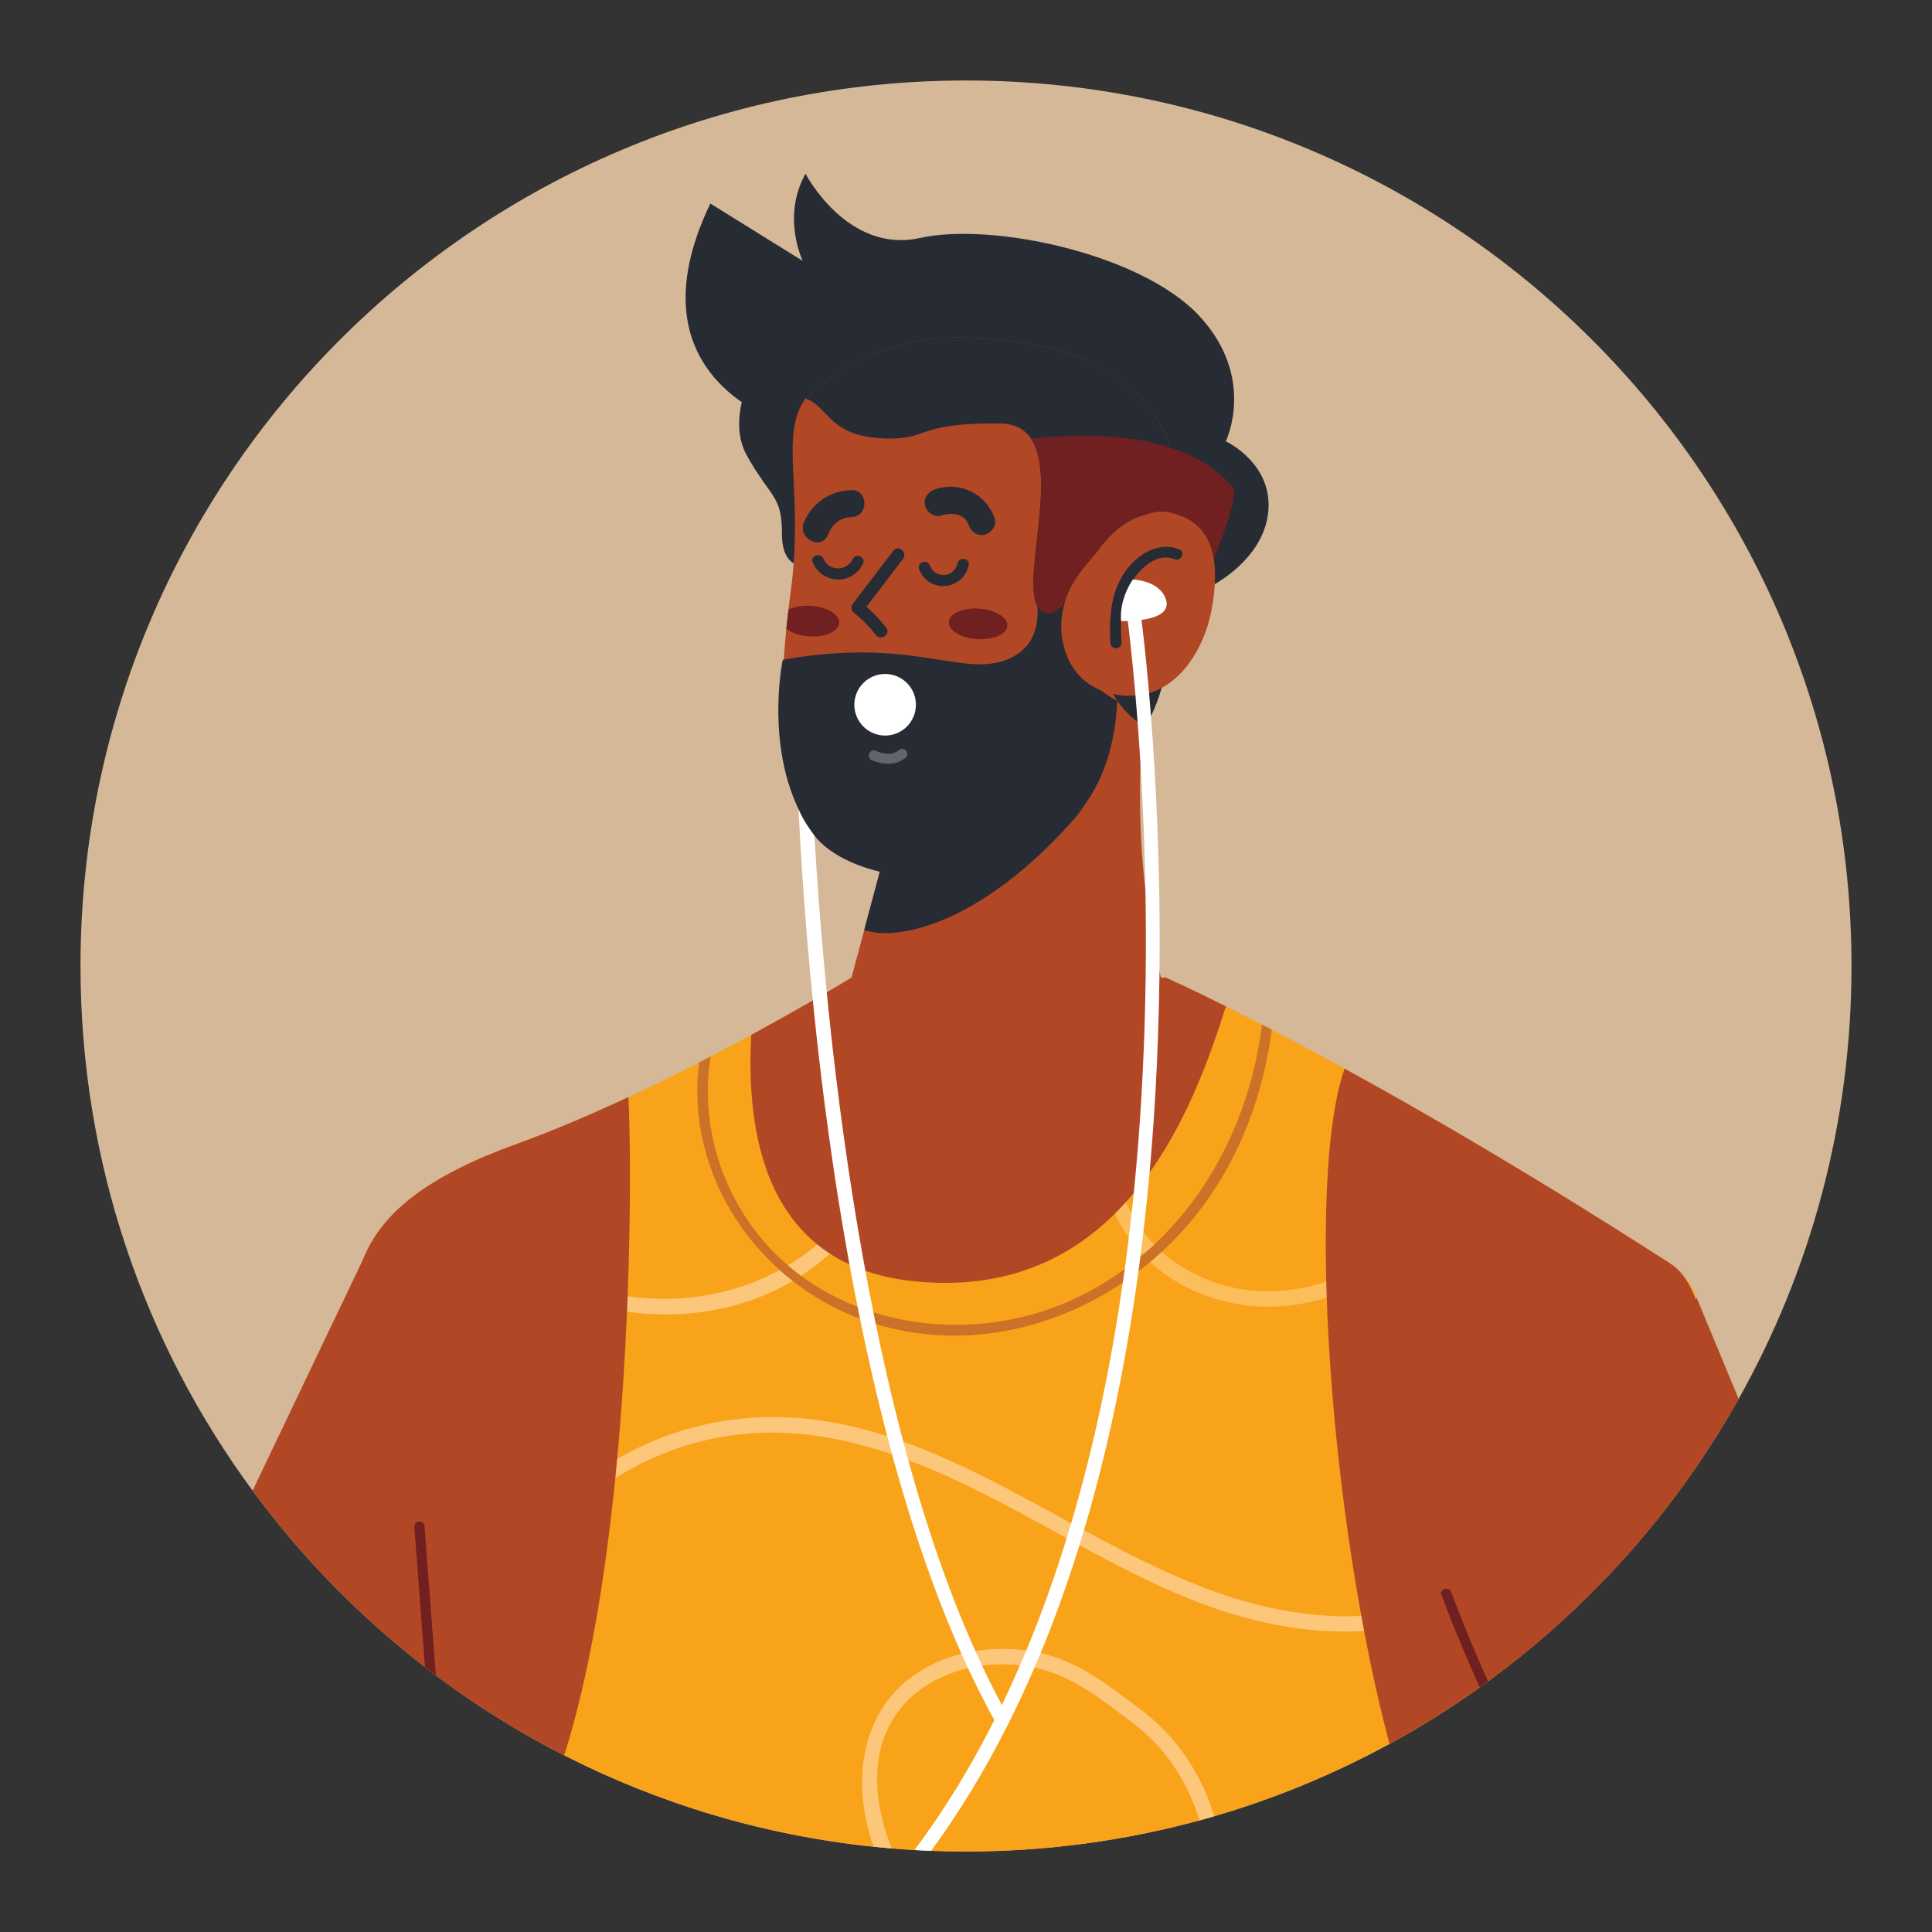 <?xml version="1.0" encoding="utf-8"?>
<!-- Generator: Adobe Illustrator 27.5.0, SVG Export Plug-In . SVG Version: 6.00 Build 0)  -->
<svg version="1.1" id="Layer_1" xmlns="http://www.w3.org/2000/svg" xmlns:xlink="http://www.w3.org/1999/xlink" x="0px" y="0px"
	 viewBox="0 0 2400 2400" style="enable-background:new 0 0 2400 2400;" xml:space="preserve">
<rect x="0" y="0" width="2400" height="2400" fill="#333333" stroke="none"/>
<path style="fill:#D5B898;" d="M2300.002,1199.995c0,195.33-50.91,378.77-140.19,537.77c-16.53,29.44-34.38,58.05-53.46,85.73
	c-70.08,101.67-156.82,190.97-256.28,263.96c-0.52,0.38-1.04,0.76-1.56,1.13c-3.45,2.53-6.91,5.03-10.39,7.51
	c-35.81,25.55-73.21,49-112.03,70.18c-68.48,37.36-141.37,67.66-217.69,89.9c-6.12,1.79-12.26,3.52-18.42,5.2
	c-92.39,25.18-189.61,38.62-289.98,38.62c-14.51,0-28.96-0.28-43.33-0.84c-6.92-0.27-13.82-0.6-20.7-0.99
	c-9.42-0.54-18.81-1.2-28.16-1.98c-7.49-0.62-14.95-1.32-22.39-2.09c-137.25-14.2-267-53.64-384.54-113.59
	c-22.85-11.65-45.25-24.08-67.14-37.27c-31.86-19.16-62.68-39.9-92.33-62.1c-4.52-3.38-9-6.79-13.46-10.24
	c-3.8-2.93-7.57-5.88-11.32-8.87c-76.55-60.76-144.82-131.51-202.85-210.27c-134.37-182.41-213.78-407.81-213.78-651.76
	c0-607.51,492.48-1100,1100-1100C1807.512,99.995,2300.002,592.485,2300.002,1199.995z"/>
<g>
	<g>
		<g>
			<path style="fill:#F9A31A;" d="M2106.352,1823.495c-70.08,101.67-156.82,190.97-256.28,263.96c-0.52,0.38-1.04,0.76-1.56,1.13
				c-3.45,2.53-6.91,5.03-10.39,7.51c-35.81,25.55-73.21,49-112.03,70.18c-68.48,37.36-141.37,67.66-217.69,89.9
				c-6.12,1.79-12.26,3.52-18.42,5.2c-92.39,25.18-189.61,38.62-289.98,38.62c-14.51,0-28.96-0.28-43.33-0.84
				c-6.92-0.27-13.82-0.6-20.7-0.99c-9.42-0.54-18.81-1.2-28.16-1.98c-7.49-0.62-14.95-1.32-22.39-2.09
				c-137.25-14.2-267-53.64-384.54-113.59c-22.85-11.65-45.25-24.08-67.14-37.27c-31.86-19.16-62.68-39.9-92.33-62.1
				c-4.52-3.38-9-6.79-13.46-10.24c-3.8-2.93-7.57-5.88-11.32-8.87c-18.03-135.37-39.52-263.4-58.62-328.24
				c-0.18-0.69-0.39-1.33-0.56-1.93c-20.12-67.07-24.33-121.87-6.03-168.2c23.09-58.47,82.01-103.43,189.99-142.48
				c45.91-16.6,93.44-36.97,139.26-58.32c30.37-14.2,59.98-28.83,87.87-43.12c4.79-2.44,9.54-4.88,14.21-7.32
				c17.71-9.24,34.65-18.22,50.48-26.82c27.42-14.93,51.64-28.58,71.27-39.83c1.77-1.02,3.51-2.02,5.21-3
				c0.29-0.16,0.58-0.33,0.87-0.5c1.48-0.85,2.92-1.69,4.34-2.51c1.09-0.63,2.15-1.24,3.19-1.85c0.52-0.3,1.03-0.6,1.55-0.9
				c2.57-1.49,5.01-2.92,7.34-4.28c2.81-1.64,5.45-3.19,7.9-4.64c0.36-0.21,0.72-0.42,1.06-0.63c1.44-0.84,2.81-1.65,4.1-2.43
				c0.6-0.35,1.19-0.7,1.77-1.04c0.02-0.01,0.04-0.02,0.05-0.03c0.59-0.35,1.16-0.69,1.72-1.02c0.17-0.1,0.34-0.2,0.5-0.3
				c0.4-0.24,0.79-0.47,1.17-0.7c1.08-0.65,2.1-1.25,3.04-1.81c1.08-0.65,2.07-1.24,2.96-1.78c0.1-0.06,0.2-0.12,0.3-0.18
				c1.16-0.7,2.16-1.3,3-1.82c0.21-0.12,0.41-0.24,0.6-0.36c1.71-1.04,2.6-1.58,2.6-1.58h390.3c0,0,25.84,11.25,74.79,35.68
				c5.09,2.52,10.43,5.22,16.04,8.04c8.94,4.5,18.52,9.37,28.75,14.59c3.98,2.1,8.04,4.19,12.19,6.38
				c26.44,13.73,56.64,29.82,90.44,48.38c103.19,56.56,239.88,136.09,404.68,242.15c1.11,0.73,2.18,1.46,3.25,2.27
				c13.02,9.4,22.69,23.02,29.44,40.22c0,0,0.04,0.1,0.12,0.29c0.08,0.17,0.14,0.35,0.21,0.52c0.01,0.01,0.01,0.02,0.01,0.03
				c5.94,15.42,9.59,33.65,11.25,54.26C2122.722,1710.375,2117.472,1763.885,2106.352,1823.495z"/>
			<g>
				<g>
					<g>
						<path style="fill:#FDC77B;" d="M1133.753,1360.72c-16.173,117.608-93.78,220.628-208.393,257.036
							c-113.672,36.107-245.956,6.46-329.68-79.319c-8.642-8.856,4.963-22.503,13.604-13.604
							c44.366,45.436,102.508,74.142,165.011,84.495c112.219,18.525,229.142-24.815,292.288-121.373
							c52.28-80.089,65.97-183.921,33.671-273.551h20.279C1136.32,1261.165,1140.556,1311.307,1133.753,1360.72z"/>
					</g>
					<g>
						<path style="fill:#FDC77B;" d="M656.342,1938.13c60.935-87.021,159.759-145.854,265.659-156.717
							c118.301-12.138,231.525,37.288,333.565,91.535c99.016,52.641,196.458,114.015,306.695,140.478
							c97.82,23.482,212.12,20.199,294.735-43.808c74.044-57.367,117.596-161.013,80.486-251.274
							c-4.647-11.301-23.28-6.352-18.564,5.118c36.589,88.992-10.838,191.536-88.62,241.593
							c-94.469,60.797-217.892,48.931-319.052,13.03c-201.749-71.601-382.5-248.817-611.308-213.067
							c-104.713,16.362-199.604,76.831-260.221,163.394C632.597,1938.584,649.279,1948.215,656.342,1938.13L656.342,1938.13z"/>
					</g>
					<g>
						<path style="fill:#FDC77B;" d="M1508.402,2256.175c-6.12,1.79-12.26,3.52-18.42,5.2c-14.68-49.18-44.35-93.64-86.57-123.94
							c-0.18-0.14-0.36-0.27-0.54-0.41c-36.57-27.63-72.08-55.94-117.77-65.56c-1.28-0.27-2.57-0.53-3.87-0.77
							c-4.67-0.86-9.38-1.56-14.13-2.08c-15.58-1.72-31.51-1.61-47.17,0.46h-0.01c-5.87,0.77-11.68,1.82-17.44,3.15
							c-21.04,4.87-41.1,13.5-58.57,26.22c-65.4,47.66-64.09,129.5-36.1,197.74c-7.49-0.62-14.95-1.32-22.39-2.09
							c-29.33-80.29-17.05-177.06,64.39-222.15c14.07-7.79,29.08-13.57,44.58-17.46c5.67-1.43,11.41-2.6,17.2-3.53
							c20.89-3.35,42.33-3.47,63.29-0.66c3.84,0.51,7.67,1.13,11.47,1.84c2.14,0.4,4.26,0.84,6.36,1.32
							c46.35,10.51,82.96,39.06,120.42,67.35C1459.492,2154.085,1492.302,2202.525,1508.402,2256.175z"/>
					</g>
				</g>
				<g>
					<path style="fill:#FCBE5B;" d="M1359.44,1269.939c-8.883,116.571-9.812,260.046,107.074,325.084
						c114.851,63.903,249.599,11.792,329.588-82.126c7.989-9.382-5.565-23.063-13.615-13.613
						c-75.582,88.745-203.828,140.571-311.772,75.931c-105.298-63.055-100.166-198.431-92.023-305.276
						C1379.635,1257.582,1360.378,1257.643,1359.44,1269.939L1359.44,1269.939z"/>
				</g>
			</g>
			<g>
				<path style="fill:#CB7128;" d="M1579.843,1279.091c-10.182,78.976-38.289,155.557-86.077,219.858
					c-95.405,128.348-265.035,195.515-419.523,141.353c-133.995-46.975-223.751-181.354-205.697-320.568
					c4.791-2.438,9.541-4.877,14.203-7.317c-11.508,71.147,6.032,145.247,47.145,205.098
					c89.672,130.529,271.455,160.563,409.041,93.908c132.369-64.131,211.218-196.498,228.716-338.707
					C1571.629,1274.813,1575.693,1276.91,1579.843,1279.091z"/>
			</g>
			<path style="fill:#B24726;" d="M1522.858,1250.085c-40.601,128.774-129.332,369.895-390.089,341.231
				c-186.359-20.493-205.783-189.91-199.535-305.721c27.423-14.932,51.638-28.58,71.274-39.83
				c33.242-19.081,53.265-31.361,53.265-31.361h390.302C1448.074,1214.404,1473.915,1225.656,1522.858,1250.085z"/>
			<path style="fill:#B24726;" d="M779.672,1610.155c-0.24,6.36-0.5,12.78-0.78,19.25c-2.47,57.75-6.37,119.93-12.23,182.92
				c-0.74,7.9-1.5,15.81-2.3,23.72c-12.31,122.15-32.2,245.66-63.48,344.46c-22.85-11.65-45.25-24.08-67.14-37.27
				c-31.86-19.16-62.68-39.9-92.33-62.1c-4.52-3.38-9-6.79-13.46-10.24c-3.8-2.93-7.57-5.88-11.32-8.87
				c-18.03-135.37-39.52-263.4-58.62-328.24c-0.18-0.69-0.39-1.33-0.56-1.93c-20.12-67.07-24.33-121.87-6.03-168.2
				c23.09-58.47,82.01-103.43,189.99-142.48c45.91-16.6,93.44-36.97,139.26-58.32
				C782.902,1410.795,783.792,1501.635,779.672,1610.155z"/>
			<g>
				<path style="fill:#B24726;" d="M665.652,2071.275c0,0-11.62,26.99-31.91,71.96c-31.86-19.16-62.68-39.9-92.33-62.1
					c-4.52-3.38-9-6.79-13.46-10.24c-3.8-2.93-7.57-5.88-11.32-8.87c-76.55-60.76-144.82-131.51-202.85-210.27
					c61-128.04,116.31-243.58,137.64-288.1c5.99-12.51,9.3-19.42,9.3-19.42L665.652,2071.275z"/>
				<g>
					<path style="fill:#702020;" d="M527.322,1895.955l14.09,185.18c-4.52-3.38-9-6.79-13.46-10.24l-13.24-173.99
						c-0.26-3.48,2.35-6.52,5.83-6.78C524.132,1889.945,527.052,1892.475,527.322,1895.955z"/>
				</g>
			</g>
			<g>
				<path style="fill:#B24726;" d="M2107.992,1612.955c2.86,6.9,23.03,55.7,51.82,124.81c-16.53,29.44-34.38,58.05-53.46,85.73
					c-70.08,101.67-156.82,190.97-256.28,263.96c-4.61-10.5-7.06-16.18-7.06-16.18l263.47-457.13l1.17-2.03c0,0,0.04,0.1,0.12,0.29
					c0.05,0.13,0.12,0.3,0.21,0.52C2107.992,1612.935,2107.992,1612.945,2107.992,1612.955z"/>
			</g>
			<path style="fill:#B24726;" d="M2106.352,1823.495c-70.08,101.67-156.82,190.97-256.28,263.96c-0.52,0.38-1.04,0.76-1.56,1.13
				c-3.45,2.53-6.91,5.03-10.39,7.51c-35.81,25.55-73.21,49-112.03,70.18c-11.68-43.93-22.23-91.18-31.53-140.16
				c-1.18-6.22-2.35-12.48-3.48-18.76c-23.8-130.81-38.79-272.37-42.98-395.32c-0.24-6.72-0.43-13.39-0.59-19.99
				c-2.85-114.89,4.16-211.5,22.77-264.57c103.19,56.56,239.88,136.09,404.68,242.15c1.11,0.73,2.18,1.46,3.25,2.27
				c11.85,8.91,21.18,23.3,28.27,42.25c5.61,14.98,9.81,32.82,12.76,53.07C2122.722,1710.375,2117.472,1763.885,2106.352,1823.495z"
				/>
			<g>
				<path style="fill:#702020;" d="M1810.512,1998.035c11.82,30.57,24.6,60.7,38,90.55c-3.45,2.53-6.91,5.03-10.39,7.51
					c-13.81-30.64-26.96-61.57-39.12-92.95c-2.32-5.98-4.6-11.97-6.85-17.98c-0.5-1.34-0.99-2.68-1.49-4.02
					c-2.83-7.66,9.4-10.93,12.19-3.36c0.27,0.72,0.54,1.45,0.81,2.17C1805.902,1985.995,1808.192,1992.025,1810.512,1998.035z"/>
			</g>
		</g>
		<g>
			<path style="fill:#272B34;" d="M976.809,526.657c0,0-199.916-54.19-94.387-273.805l114.819,71.302
				c0,0-26.688-54.19,3.403-108.381c0,0,51.69,99.825,142.141,79.86s275.841,19.965,347.145,96.973
				c71.304,77.009,32.799,155.607,32.799,155.607s58.47,27.039,52.766,87.367c-5.705,60.327-70.83,92.476-70.83,92.476
				L976.809,526.657z"/>
			<g>
				<path style="fill:#272B34;" d="M947.207,439.299c0,0-49.267,73.414-19.405,126.633c29.862,53.221,43.599,49.365,43.532,96.506
					c-0.067,47.144,29.55,43.417,48.093,36.65C1037.972,692.321,1072.133,464.656,947.207,439.299z"/>
			</g>
			<g>
				<g>
					<g>
						<g>
							<path style="fill:#B24726;" d="M1448.082,1237.307c-61.556,105.906-326.117,335.378-405.724,34.748l41.793-156.327
								l27.578-103.154l19.291-72.225l289.558-55.023C1409.159,1018.968,1420.118,1134.876,1448.082,1237.307z"/>
						</g>
					</g>
				</g>
				<g>
					<g>
						<g>
							<path style="fill:#272B34;" d="M1354.112,994.012c-127.105,156.357-242.355,176.004-280.478,161.052l38.095-142.49
								L1354.112,994.012z"/>
						</g>
					</g>
				</g>
			</g>
			<g>
				<g>
					<g>
						<path style="fill:#B24726;" d="M1450.908,805.275c-0.799,11.74-2.15,22.548-4.131,32.755
							c-4.571,23.614-12.387,43.987-24.14,64.709c-15.498,27.285-37.807,55.28-68.49,92.097
							c-48.209,57.814-123.739,76.816-195.667,73.316c-191.047-9.268-201.683-140.35-175.877-336.198
							c16.053-121.606-14.935-191.075,17.985-236.963l0.056,0.005c2.153-2.089,4.361-4.12,6.563-6.094
							c52.545-47.569,122.331-71.716,193.232-69.569c13.667,0.427,26.691,1.26,39.183,2.501c2.838,0.194,5.667,0.499,8.438,0.855
							c1.17,0.079,2.334,0.214,3.44,0.401c3.163,0.327,6.268,0.707,9.365,1.197c2.217,0.263,4.432,0.582,6.586,0.951
							c5.037,0.735,9.9,1.57,14.647,2.452c151.66,28.666,184.882,123.609,185.543,215.666
							C1468.128,705.941,1453.505,767.161,1450.908,805.275z"/>
					</g>
				</g>
				<path style="fill:#272B34;" d="M972.31,819.669c0,0-26.379,124.994,36.699,214.836c63.08,89.843,369.357,93.662,378.792-164.227
					c0,0-81.732-33.679-56.828-142.22h-47.172c0,0,24.27,68.292-32.399,91.111C1194.732,841.985,1133.411,790.659,972.31,819.669z"
					/>
				<g>
					<path style="fill:#272B34;" d="M1141.748,707.101c11.925,30.367,54.347,26.835,61.544-4.787
						c2.007-8.819-11.793-11.325-13.79-2.548c-4.145,18.211-27.833,19.707-34.607,2.457
						C1151.605,693.844,1138.438,698.672,1141.748,707.101L1141.748,707.101z"/>
				</g>
				<g>
					<path style="fill:#272B34;" d="M1009.653,698.778c12.134,27.231,48.848,28.479,62.38,1.622
						c4.07-8.08-8.615-14.058-12.672-6.006c-7.873,15.626-29.298,15.807-36.561-0.494
						C1019.15,685.708,1005.967,690.505,1009.653,698.778L1009.653,698.778z"/>
				</g>
				<g>
					<path style="fill:#FFFFFF;" d="M1137.645,872.17c1.821,21.044-13.761,39.581-34.806,41.402
						c-21.044,1.821-39.581-13.761-41.402-34.805c-1.823-21.044,13.761-39.581,34.806-41.402
						C1117.287,835.542,1135.824,851.126,1137.645,872.17z"/>
				</g>
				<g>
					<g>
						<g>
							<path style="fill:#272B34;" d="M1109.809,684.106c-16.756,21.916-33.51,43.832-50.267,65.75
								c-2.529,3.308-2.474,8.295,0.958,11.05c10.34,8.31,19.429,17.427,27.599,27.902c6.188,7.93,19.046-1.066,12.812-9.057
								c-8.993-11.529-18.913-21.69-30.317-30.853c0.319,3.684,0.637,7.367,0.956,11.052c16.756-21.916,33.512-43.832,50.267-65.75
								C1127.937,686.195,1115.957,676.064,1109.809,684.106L1109.809,684.106z"/>
						</g>
					</g>
				</g>
				<g>
					<g>
						<g>
							<path style="fill:#702020;" d="M1251.378,777.464c-0.713,10.466-17.572,17.842-37.659,16.474
								c-20.085-1.369-35.79-10.962-35.077-21.429c0.713-10.466,17.574-17.842,37.659-16.473
								C1236.387,757.405,1252.091,767,1251.378,777.464z"/>
						</g>
					</g>
				</g>
				<g>
					<g>
						<g>
							<path style="fill:#702020;" d="M976.809,781.267c6.382,4.912,16.539,8.44,28.126,9.229
								c20.054,1.368,36.923-5.991,37.638-16.488c0.712-10.45-15.004-20.026-35.059-21.393c-11.043-0.752-21.122,1.15-28.084,4.753
								L976.809,781.267z"/>
						</g>
					</g>
				</g>
				<g>
					<g>
						<g>
							<g>
								<path style="fill:#272B34;" d="M1169.248,640.399c11.979-4.059,29.022-2.661,33.844,11.357
									c2.927,8.507,10.692,14.723,20.115,12.471c8.109-1.938,15.437-11.495,12.471-20.115
									c-10.509-30.546-43.041-46.813-74.076-36.299c-8.522,2.887-14.714,10.721-12.471,20.115
									C1151.078,636.069,1160.613,643.323,1169.248,640.399L1169.248,640.399z"/>
							</g>
						</g>
					</g>
				</g>
				<g>
					<g>
						<g>
							<g>
								<path style="fill:#272B34;" d="M1028.296,664.595c5.818-13.719,14.572-21.611,29.917-22.317
									c21.525-0.99,20.526-34.446-1.003-33.455c-26.462,1.217-48.1,15.615-58.495,40.131
									C990.359,668.659,1019.875,684.455,1028.296,664.595L1028.296,664.595z"/>
							</g>
						</g>
					</g>
				</g>
			</g>
			<g>
				<g>
					<g>
						<path style="fill:#272B34;" d="M1378.813,854.308c26.904,2.224,49.59-4.224,67.964-16.277
							c-4.571,23.614-12.387,43.987-24.14,64.709C1404.301,892.098,1389.098,876.473,1378.813,854.308z"/>
					</g>
				</g>
			</g>
			<g>
				<g>
					<path style="fill:#272B34;" d="M1424.944,639.106c-77.305,15.53-93.696,144.547-131.128,119.638
						c-37.434-24.911,49.302-231.42-51.231-232.678c-100.533-1.258-89.418,18.56-135.435,18.724
						c-78.276,0.258-75.624-38.689-106.506-49.793c2.153-2.089,4.361-4.12,6.563-6.094c52.545-47.569,122.331-71.716,193.232-69.569
						c13.667,0.427,26.691,1.26,39.183,2.501c2.838,0.194,5.667,0.499,8.438,0.855c1.17,0.079,2.334,0.214,3.44,0.401
						c3.163,0.327,6.268,0.707,9.365,1.197c2.217,0.263,4.432,0.582,6.586,0.951c4.984,0.676,9.903,1.514,14.647,2.452
						c151.66,28.666,184.882,123.609,185.543,215.666C1456.125,637.596,1441.89,635.677,1424.944,639.106z"/>
				</g>
			</g>
			<g>
				<g>
					<path style="fill:#702020;" d="M1293.841,758.75c37.419,24.887,53.774-104.113,131.106-119.64
						c16.962-3.425,31.192-1.53,42.689,4.248c0.474,62.566-14.146,123.795-16.743,161.912c-0.777,11.424-2.062,21.992-3.976,31.949
						c34.583-77.01,73.614-167.972,83.057-206.859c1.924-7.846,3.099-15.281,3.632-22.348c-1.659-2.069-3.324-4.086-5.096-6.008
						c-7.551-8.542-16.107-15.92-25.396-22.37c-14.7-10.111-31.369-17.783-48.995-23.461
						c-57.205-18.565-125.075-16.55-173.355-11.242C1315.585,596.663,1263.217,738.342,1293.841,758.75z"/>
				</g>
			</g>
			<g>
				<g>
					<g>
						<path style="fill:#63646E;" d="M1083.252,944.471c14.104,5.774,29.433,6.844,41.773-3.283
							c6.256-5.133-2.007-14.577-8.249-9.455c-8.812,7.232-19.634,4.88-29.374,0.894
							C1079.912,929.559,1075.802,941.422,1083.252,944.471L1083.252,944.471z"/>
					</g>
				</g>
			</g>
			<g>
				<g>
					<g>
						<path style="fill:#B24726;" d="M1321.507,802.992c-8.192-31.335-0.199-64.632,19.348-90.458
							c25.316-33.453,71.341-84.44,111.517-76.031c59.05,12.357,62.498,65.991,52.943,119.719
							c-9.558,53.728-49.88,122.198-123.508,105.681C1344.991,853.647,1328.213,828.652,1321.507,802.992z"/>
					</g>
				</g>
			</g>
			<g>
				<g>
					<g>
						<g>
							<g>
								<path style="fill:#272B34;" d="M1393.167,798.235c-1.395-22.854-1.243-46.658,8.691-67.839
									c8.873-18.918,32.537-45.606,56.887-35.726c8.163,3.312,14.736-8.841,6.51-12.18c-23.462-9.519-47.292,3.054-62.795,21.422
									c-22.368,26.503-25.111,61.775-23.088,94.972C1379.913,807.736,1393.709,807.135,1393.167,798.235L1393.167,798.235z"/>
							</g>
						</g>
					</g>
				</g>
			</g>
		</g>
		<g>
			<g>
				<path style="fill:#FFFFFF;" d="M1407.186,719.886c0,0,32.561,0.754,40.896,23.992c8.335,23.238-28.138,27.84-55.357,27.678
					C1392.725,771.556,1388.971,747.525,1407.186,719.886z"/>
			</g>
			<g>
				<g>
					<path style="fill:#FFFFFF;" d="M1252.68,2132.898c-175.635-312.874-226.446-847.581-241.005-1094.835
						c-8.988-12.863-14.564-18.1-19.721-32.866c4.001,83.158,12.758,211.302,31.684,360.218
						c29.56,232.594,90.704,556.008,214.118,775.856c1.572,2.799,4.477,4.371,7.47,4.371c1.418,0,2.856-0.351,4.18-1.094
						C1253.528,2142.232,1254.993,2137.018,1252.68,2132.898z"/>
				</g>
			</g>
			<g>
				<path style="fill:#FFFFFF;" d="M1440.352,1206.725c-0.03,2.55-0.06,5.11-0.09,7.68c-0.16,12-0.38,24.14-0.67,36.4
					c-1.09,45.65-3.15,93.05-6.47,141.58c-1.48,21.65-3.18,43.07-5.09,64.25c-2.24,24.84-4.77,49.36-7.6,73.55
					c-1.02,8.75-2.08,17.46-3.18,26.12c-0.21,1.68-0.43,3.36-0.64,5.04c-0.78,6.04-1.58,12.05-2.4,18.05v0.01
					c-15.7,115.48-38.31,222.99-67.64,321.43c-1.86,6.25-3.75,12.47-5.66,18.64c-2.18,7.01-4.39,13.98-6.63,20.89
					c-12.73,39.24-26.59,76.94-41.57,113.09c-2.5,6.05-5.04,12.05-7.61,18.01c-10.12,23.5-20.72,46.31-31.8,68.44v0.01
					c-0.33,0.65-0.66,1.31-1,1.96v0.01c-28.72,57.11-60.63,109.59-95.63,157.27c-6.92-0.27-13.82-0.6-20.7-0.99
					c37.74-50.3,70.63-104.56,99.27-161.39c3.14-6.22,6.23-12.48,9.27-18.77c7.87-16.28,15.4-32.75,22.59-49.39
					c2.65-6.08,5.24-12.19,7.78-18.32c19-45.6,35.63-92.31,50.17-139.49c1.92-6.19,3.79-12.39,5.62-18.6v-0.01
					c29.62-99.95,50.13-201.6,64.14-298.9c0.81-5.62,1.6-11.23,2.37-16.82c1.79-13.07,3.47-26.04,5.03-38.92v-0.01
					c1.25-10.17,2.42-20.29,3.53-30.33v-0.01c0.92-8.41,1.8-16.77,2.64-25.07c3.13-31.02,5.64-61.29,7.65-90.59
					c2.72-39.81,4.6-78.85,5.79-116.79v-0.01c0.64-20.46,1.07-40.58,1.34-60.34c0.49-37.41,0.35-73.46-0.24-107.8
					c-1.01-57.92-3.33-110.95-6.16-157.32v-0.04c-0.7-11.49-1.43-22.56-2.18-33.2c-0.47-6.67-0.95-13.16-1.43-19.48
					c-0.25-3.28-0.5-6.51-0.75-9.69c-0.63-7.88-1.26-15.47-1.88-22.73c-0.33-3.83-0.66-7.57-0.99-11.22
					c-3.31-36.95-6.47-64.81-8.52-81.48c-1.37-11.23-2.23-17.37-2.29-17.78c-0.68-4.67,2.57-9.01,7.25-9.68
					c4.7-0.68,9.01,2.57,9.68,7.25c0.06,0.42,0.98,6.93,2.43,18.82c2.01,16.44,5.03,43.16,8.22,78.3c0.37,4.11,0.74,8.32,1.12,12.65
					v0.01c0.77,8.94,1.55,18.36,2.32,28.24C1436.022,969.815,1441.742,1080.395,1440.352,1206.725z"/>
			</g>
		</g>
	</g>
</g>
</svg>
